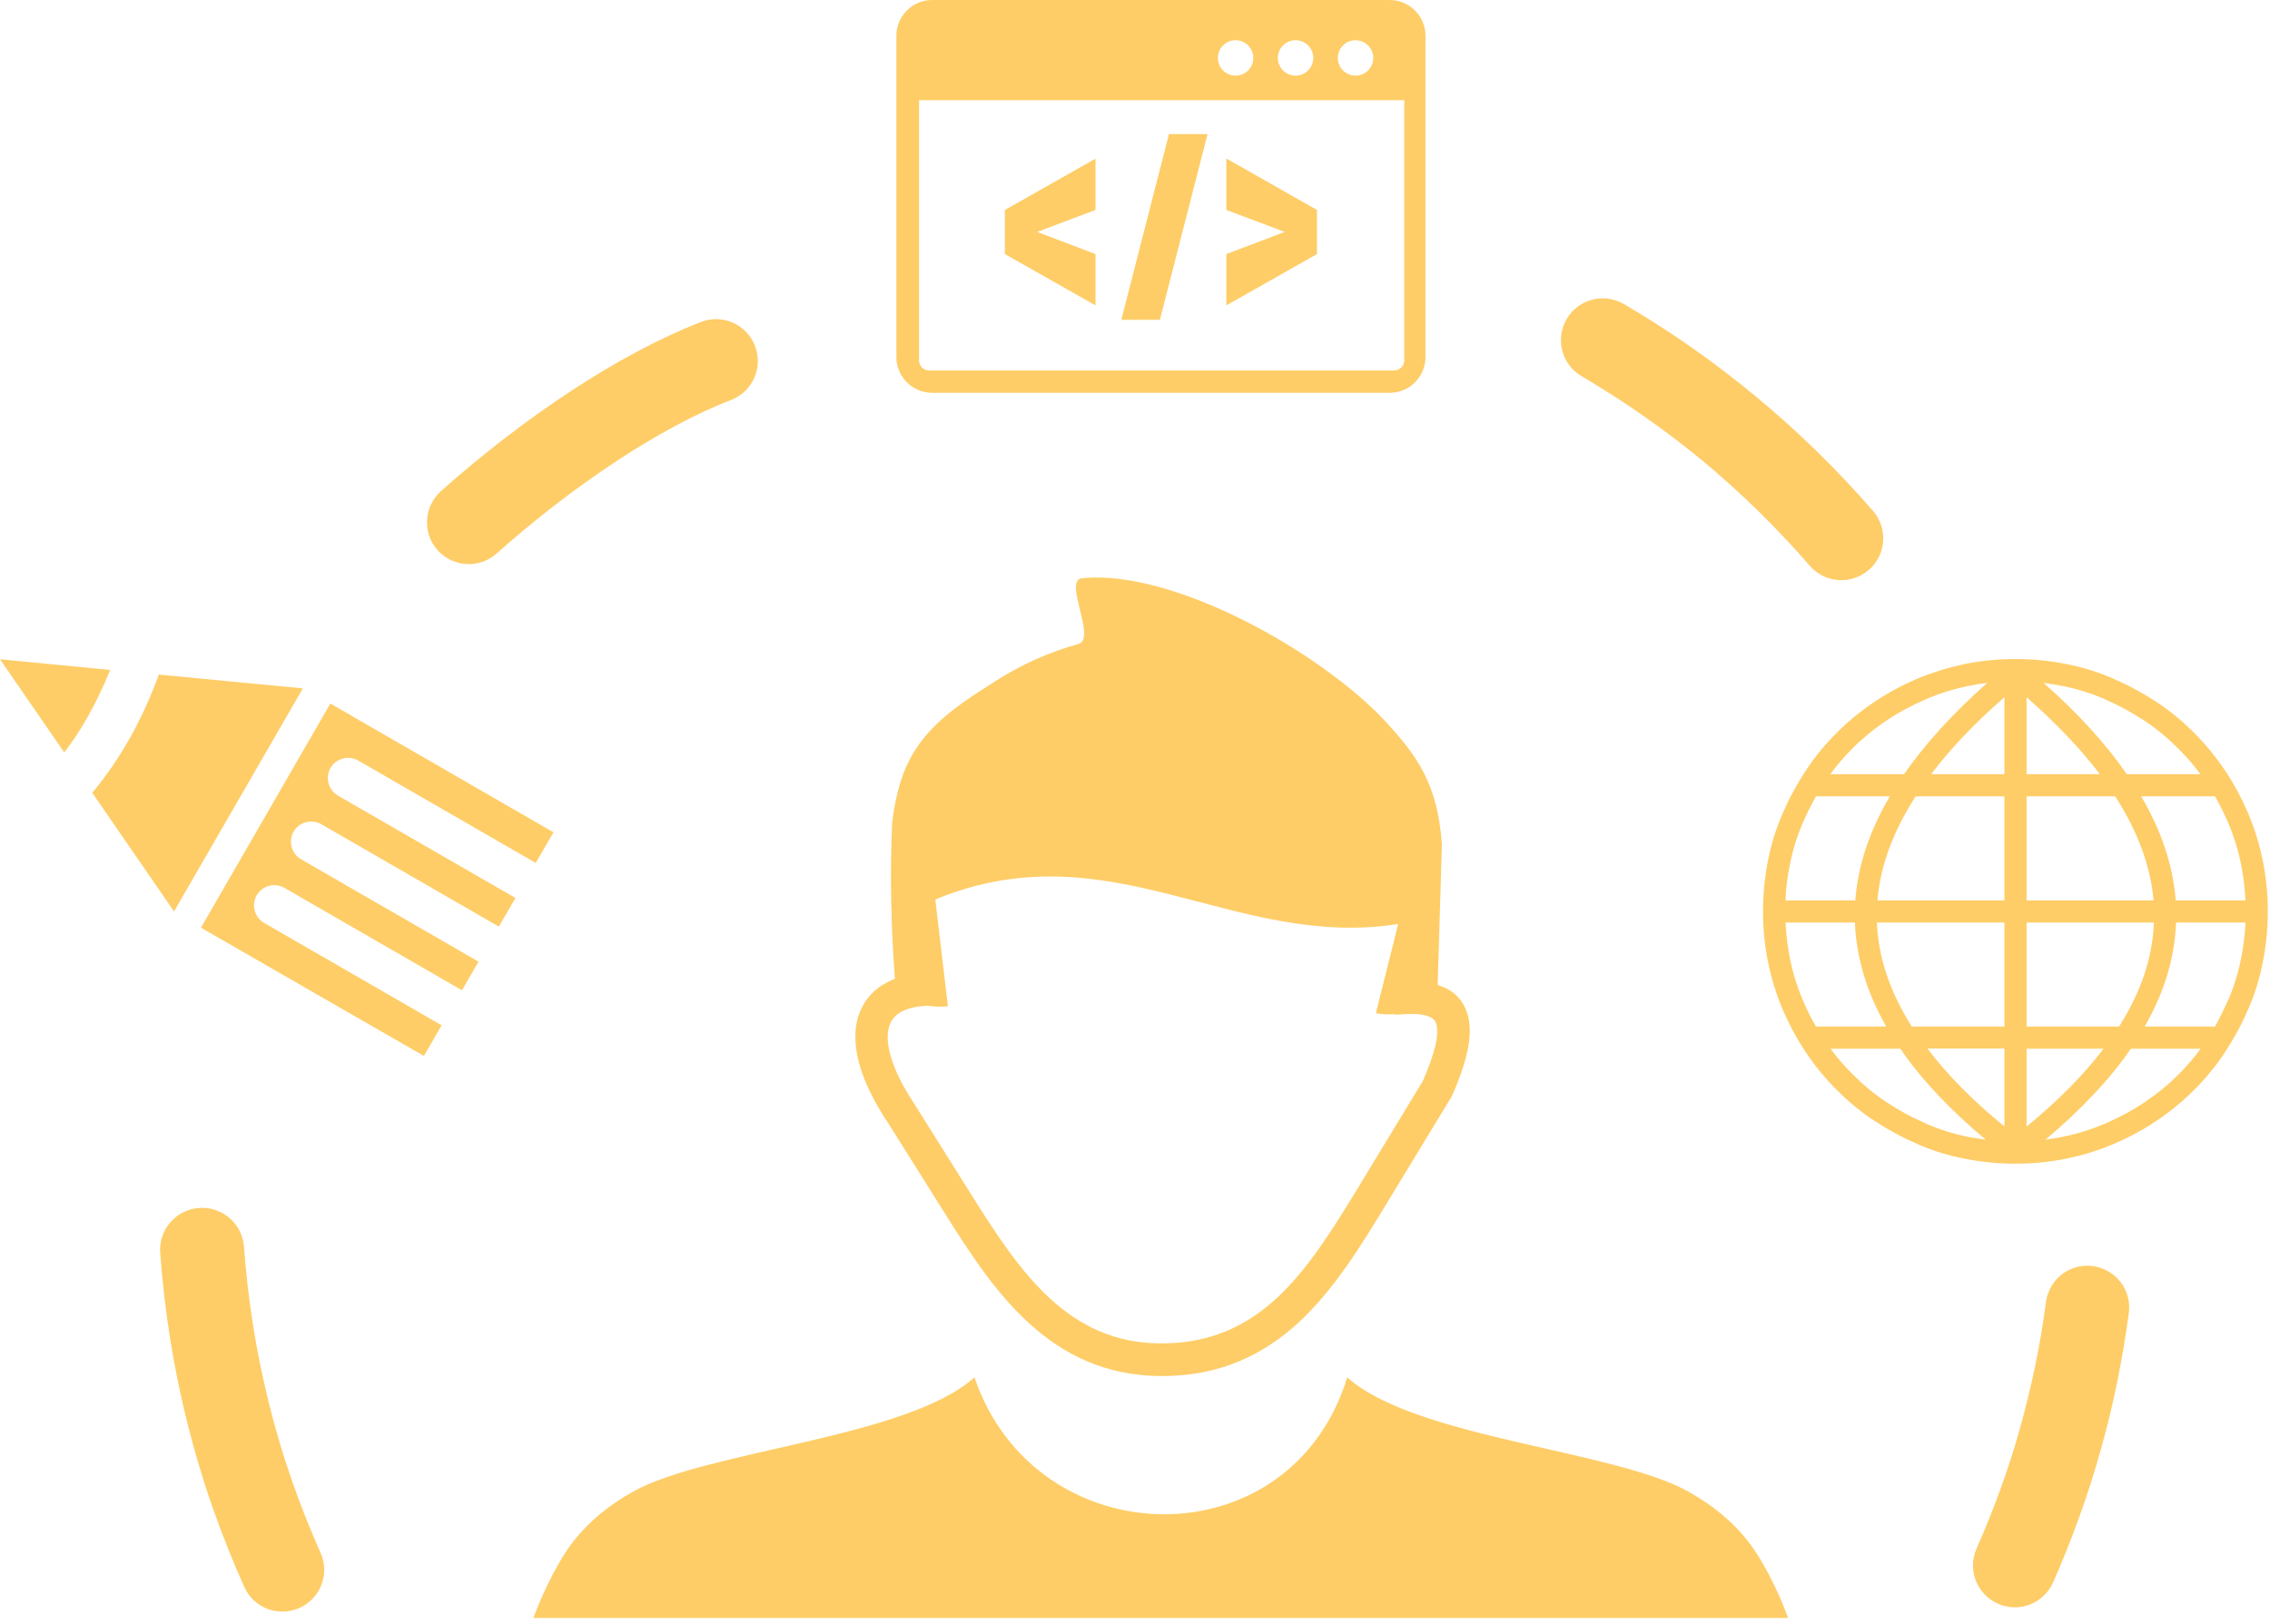 <svg width="123" height="88" viewBox="0 0 123 88" fill="none" xmlns="http://www.w3.org/2000/svg">
<g clip-path="url(#clip0_121_6)">
<path fill-rule="evenodd" clip-rule="evenodd" d="M52.8 74.65C56.1 84.37 69.9 84.72 73 74.65C76.65 77.94 87.46 78.59 91.48 80.84C92.75 81.55 93.9 82.45 94.82 83.67C95.44 84.49 96.27 86 96.89 87.69H28.9C29.53 86 30.35 84.49 30.97 83.67C31.89 82.45 33.04 81.55 34.31 80.84C38.34 78.6 49.15 77.94 52.8 74.65ZM50.51 0H75.3C76.37 0 77.24 0.87 77.24 1.94V19.35C77.24 20.42 76.37 21.29 75.3 21.29H50.51C49.44 21.29 48.57 20.42 48.57 19.35V1.94C48.57 0.87 49.44 0 50.51 0ZM76.09 5.43H49.8V19.54C49.8 19.69 49.86 19.82 49.96 19.92C50.06 20.02 50.19 20.08 50.34 20.08H75.55C75.7 20.08 75.83 20.02 75.93 19.92C76.03 19.82 76.09 19.69 76.09 19.54V5.43ZM73.45 2.18C73.98 2.18 74.41 2.61 74.41 3.14C74.41 3.67 73.98 4.1 73.45 4.1C72.92 4.1 72.49 3.67 72.49 3.14C72.49 2.61 72.92 2.18 73.45 2.18ZM66.95 2.18C67.48 2.18 67.91 2.61 67.91 3.14C67.91 3.67 67.48 4.1 66.95 4.1C66.42 4.1 65.99 3.67 65.99 3.14C65.99 2.61 66.42 2.18 66.95 2.18ZM70.2 2.18C70.73 2.18 71.16 2.61 71.16 3.14C71.16 3.67 70.73 4.1 70.2 4.1C69.67 4.1 69.24 3.67 69.24 3.14C69.24 2.61 69.67 2.18 70.2 2.18ZM59.36 11.38L56.2 12.57L59.36 13.77V16.55L54.45 13.77V11.38L59.36 8.6V11.38ZM71.36 11.38V13.77L66.45 16.55V13.77L69.61 12.57L66.45 11.38V8.59L71.36 11.38ZM62.85 17.33H60.76L63.34 7.27H65.43L62.85 17.33ZM119.89 55.64C119.93 55.64 119.97 55.64 120.01 55.65C120.26 55.21 120.49 54.74 120.71 54.25C120.72 54.24 120.72 54.23 120.73 54.23C121.04 53.48 121.29 52.71 121.44 51.91C121.56 51.29 121.65 50.65 121.67 50H117.91C117.84 51.91 117.27 53.79 116.21 55.64H119.89ZM119.24 56.84H115.46C114.31 58.51 112.76 60.15 110.83 61.77C111.13 61.73 111.44 61.68 111.73 61.62C112.54 61.46 113.32 61.22 114.08 60.89C114.84 60.56 115.56 60.18 116.22 59.73C116.88 59.29 117.49 58.79 118.06 58.22C118.48 57.79 118.89 57.33 119.24 56.84ZM107.6 61.77C105.66 60.15 104.11 58.51 102.97 56.84H99.19C99.55 57.33 99.95 57.79 100.39 58.23C100.96 58.8 101.56 59.3 102.23 59.74C102.89 60.18 103.6 60.57 104.37 60.9C104.38 60.91 104.39 60.91 104.39 60.92C105.14 61.23 105.91 61.48 106.71 61.63C107 61.68 107.3 61.72 107.6 61.77ZM98.4 55.64H102.21C101.15 53.79 100.58 51.9 100.51 50H96.75C96.78 50.66 96.86 51.29 96.98 51.91C97.14 52.72 97.38 53.5 97.71 54.26C97.91 54.74 98.14 55.2 98.4 55.64ZM96.75 48.8H100.53C100.67 46.93 101.29 45.05 102.4 43.16H98.4C98.15 43.6 97.92 44.06 97.71 44.55C97.7 44.56 97.7 44.57 97.69 44.57C97.38 45.32 97.13 46.09 96.98 46.89C96.85 47.51 96.77 48.14 96.75 48.8ZM99.18 41.96H103.17C104.31 40.32 105.81 38.67 107.68 37.01C107.34 37.05 107.02 37.1 106.7 37.17C105.89 37.33 105.11 37.57 104.35 37.9C103.59 38.23 102.87 38.61 102.21 39.06C101.55 39.5 100.94 40 100.37 40.57C99.94 41 99.54 41.46 99.18 41.96ZM110.73 37.01C112.61 38.67 114.11 40.32 115.24 41.96H119.23C118.87 41.47 118.47 41.01 118.03 40.57C117.46 40 116.86 39.5 116.19 39.06C115.53 38.62 114.82 38.23 114.05 37.9C114.04 37.89 114.03 37.89 114.03 37.88C113.28 37.57 112.51 37.32 111.71 37.17C111.39 37.11 111.06 37.06 110.73 37.01ZM120.02 43.16H116.02C117.13 45.05 117.75 46.93 117.89 48.8H121.67C121.64 48.14 121.56 47.51 121.44 46.89C121.28 46.08 121.04 45.3 120.71 44.54C120.5 44.06 120.27 43.6 120.02 43.16ZM106.46 35.99C107.35 35.81 108.26 35.72 109.21 35.72C110.15 35.72 111.06 35.81 111.96 35.99C112.84 36.16 113.68 36.42 114.51 36.78C114.52 36.78 114.53 36.79 114.54 36.8C115.36 37.15 116.14 37.58 116.87 38.06C117.6 38.54 118.27 39.1 118.89 39.72C119.51 40.34 120.06 41.01 120.55 41.74C121.04 42.47 121.46 43.25 121.81 44.07C122.17 44.91 122.43 45.77 122.61 46.65C122.79 47.54 122.88 48.45 122.88 49.4C122.88 50.34 122.79 51.25 122.61 52.15C122.44 53.03 122.18 53.87 121.82 54.7C121.82 54.71 121.81 54.72 121.8 54.73C121.45 55.56 121.02 56.33 120.54 57.06C120.06 57.79 119.5 58.46 118.88 59.08C118.26 59.7 117.59 60.25 116.86 60.74C116.13 61.23 115.35 61.65 114.53 62C113.69 62.36 112.83 62.62 111.95 62.8C111.06 62.98 110.15 63.07 109.2 63.07C108.26 63.07 107.35 62.98 106.45 62.8C105.57 62.63 104.73 62.37 103.9 62.01C103.89 62.01 103.88 62 103.87 61.99C103.05 61.64 102.27 61.21 101.54 60.73C100.81 60.25 100.14 59.69 99.52 59.07C98.9 58.45 98.35 57.78 97.86 57.05C97.37 56.32 96.95 55.54 96.6 54.72C96.24 53.88 95.98 53.02 95.8 52.14C95.62 51.25 95.53 50.34 95.53 49.39C95.53 48.45 95.62 47.54 95.8 46.64C95.97 45.76 96.23 44.92 96.59 44.09C96.59 44.08 96.6 44.07 96.61 44.06C96.96 43.23 97.39 42.46 97.87 41.73C98.35 41 98.91 40.33 99.53 39.71C100.15 39.09 100.82 38.54 101.55 38.05C102.28 37.56 103.06 37.14 103.88 36.79C104.71 36.44 105.57 36.18 106.46 35.99ZM109.81 37.79V41.96H113.78C112.73 40.58 111.41 39.19 109.81 37.79ZM109.81 43.16V48.8H116.69C116.53 46.95 115.84 45.07 114.61 43.16H109.81ZM109.81 50V55.64H114.82C116.01 53.77 116.64 51.89 116.71 50H109.81ZM109.81 56.84V61.06C111.51 59.67 112.9 58.26 113.98 56.84H109.81ZM108.61 61.05V56.83H104.44C105.51 58.25 106.9 59.66 108.61 61.05ZM108.61 55.64V50H101.7C101.77 51.89 102.41 53.77 103.59 55.64H108.61ZM108.61 48.8V43.16H103.8C102.57 45.07 101.88 46.95 101.73 48.8H108.61ZM108.61 41.96V37.79C107 39.19 105.68 40.58 104.64 41.96H108.61ZM9.43 49.4L5 42.97C5.78 42.03 6.46 41.03 7.05 39.98C7.66 38.89 8.17 37.75 8.61 36.56L16.41 37.31L9.43 49.4ZM10.89 50.28L17.9 38.13L29.99 45.11L29.03 46.77L19.41 41.22C18.89 40.92 18.21 41.1 17.91 41.62C17.61 42.14 17.79 42.82 18.31 43.12L27.93 48.67L27.03 50.22L17.41 44.67C16.89 44.37 16.21 44.55 15.91 45.07C15.61 45.59 15.79 46.27 16.31 46.57L25.93 52.12L25.03 53.67L15.41 48.12C14.89 47.82 14.21 48 13.91 48.52C13.61 49.04 13.79 49.72 14.31 50.02L23.93 55.57L22.97 57.23L10.89 50.28ZM3.48 40.78L0 35.73L5.97 36.31C5.63 37.15 5.25 37.96 4.82 38.73C4.43 39.45 3.98 40.13 3.48 40.78ZM17.37 84.16C17.88 85.3 17.37 86.64 16.22 87.15C15.08 87.66 13.74 87.15 13.23 86C11.96 83.16 10.92 80.21 10.16 77.16C9.41 74.17 8.91 71.07 8.68 67.9C8.59 66.65 9.53 65.56 10.79 65.47C12.04 65.38 13.13 66.32 13.22 67.58C13.43 70.48 13.89 73.31 14.57 76.05C15.27 78.88 16.22 81.58 17.37 84.16ZM26.91 30C25.98 30.83 24.55 30.75 23.71 29.82C22.88 28.89 22.96 27.46 23.89 26.62C26.01 24.73 28.49 22.79 31.05 21.12C33.35 19.62 35.72 18.33 37.98 17.45C39.15 17 40.46 17.58 40.91 18.75C41.36 19.92 40.78 21.23 39.61 21.68C37.66 22.43 35.57 23.58 33.51 24.92C31.15 26.47 28.85 28.26 26.91 30ZM85.7 20.39C84.62 19.76 84.26 18.37 84.89 17.29C85.52 16.21 86.91 15.85 87.99 16.48C90.53 17.96 92.94 19.66 95.19 21.53C97.46 23.41 99.57 25.48 101.49 27.69C102.31 28.64 102.21 30.07 101.26 30.89C100.31 31.71 98.88 31.61 98.06 30.66C96.29 28.62 94.36 26.73 92.3 25.01C90.24 23.31 88.03 21.76 85.7 20.39ZM110.86 70.57C111.02 69.33 112.16 68.45 113.4 68.62C114.64 68.79 115.52 69.92 115.35 71.16C115.01 73.72 114.5 76.21 113.82 78.61C113.13 81.08 112.26 83.46 111.25 85.76C110.74 86.91 109.4 87.43 108.26 86.92C107.11 86.41 106.59 85.07 107.1 83.93C108.04 81.81 108.83 79.63 109.46 77.39C110.08 75.16 110.56 72.88 110.86 70.57ZM50.27 54.51C49.58 54.54 49.05 54.68 48.7 54.92C48.5 55.06 48.35 55.23 48.25 55.44C48.14 55.67 48.09 55.95 48.1 56.28C48.13 57.23 48.63 58.47 49.59 59.9L49.6 59.92L52.72 64.89C53.97 66.88 55.29 68.91 56.92 70.4C58.49 71.83 60.39 72.81 62.91 72.81C65.64 72.82 67.63 71.81 69.25 70.29C70.93 68.71 72.26 66.55 73.57 64.4L77.09 58.6C77.75 57.1 77.98 56.1 77.83 55.51C77.74 55.16 77.35 54.99 76.7 54.96C76.56 54.95 76.42 54.95 76.27 54.96C76.11 54.96 75.95 54.98 75.78 54.99C75.69 55 75.6 54.99 75.51 54.97C75.2 54.99 74.87 54.97 74.55 54.92L75.76 50.08C66.82 51.49 60.13 44.85 50.68 48.75L51.36 54.54C50.96 54.58 50.6 54.56 50.27 54.51ZM77.9 53.39C78.77 53.65 79.32 54.2 79.55 55.09C79.8 56.07 79.53 57.46 78.69 59.36C78.67 59.39 78.66 59.43 78.64 59.46L75.08 65.32C73.71 67.58 72.31 69.84 70.46 71.59C68.53 73.39 66.16 74.59 62.92 74.58C59.89 74.57 57.61 73.41 55.74 71.7C53.93 70.05 52.55 67.91 51.24 65.83L48.12 60.86C46.98 59.16 46.38 57.6 46.35 56.32C46.33 55.72 46.43 55.17 46.66 54.69C46.89 54.19 47.25 53.77 47.73 53.44C47.96 53.29 48.21 53.16 48.49 53.05C48.29 50.36 48.21 47.46 48.34 44.62C48.41 43.95 48.54 43.27 48.73 42.6C49.53 39.75 51.53 38.44 54.01 36.87C55.38 36 56.87 35.34 58.44 34.9C59.43 34.62 57.6 31.45 58.62 31.34C63.58 30.83 71.6 35.36 75.07 39.1C76.8 40.98 77.89 42.47 78.13 45.76L77.9 53.39Z" fill="#FECD67"/>
</g>
<defs>
<clipPath id="clip0_121_6">
<rect width="122.88" height="87.69" fill="white"/>
</clipPath>
</defs>
</svg>
